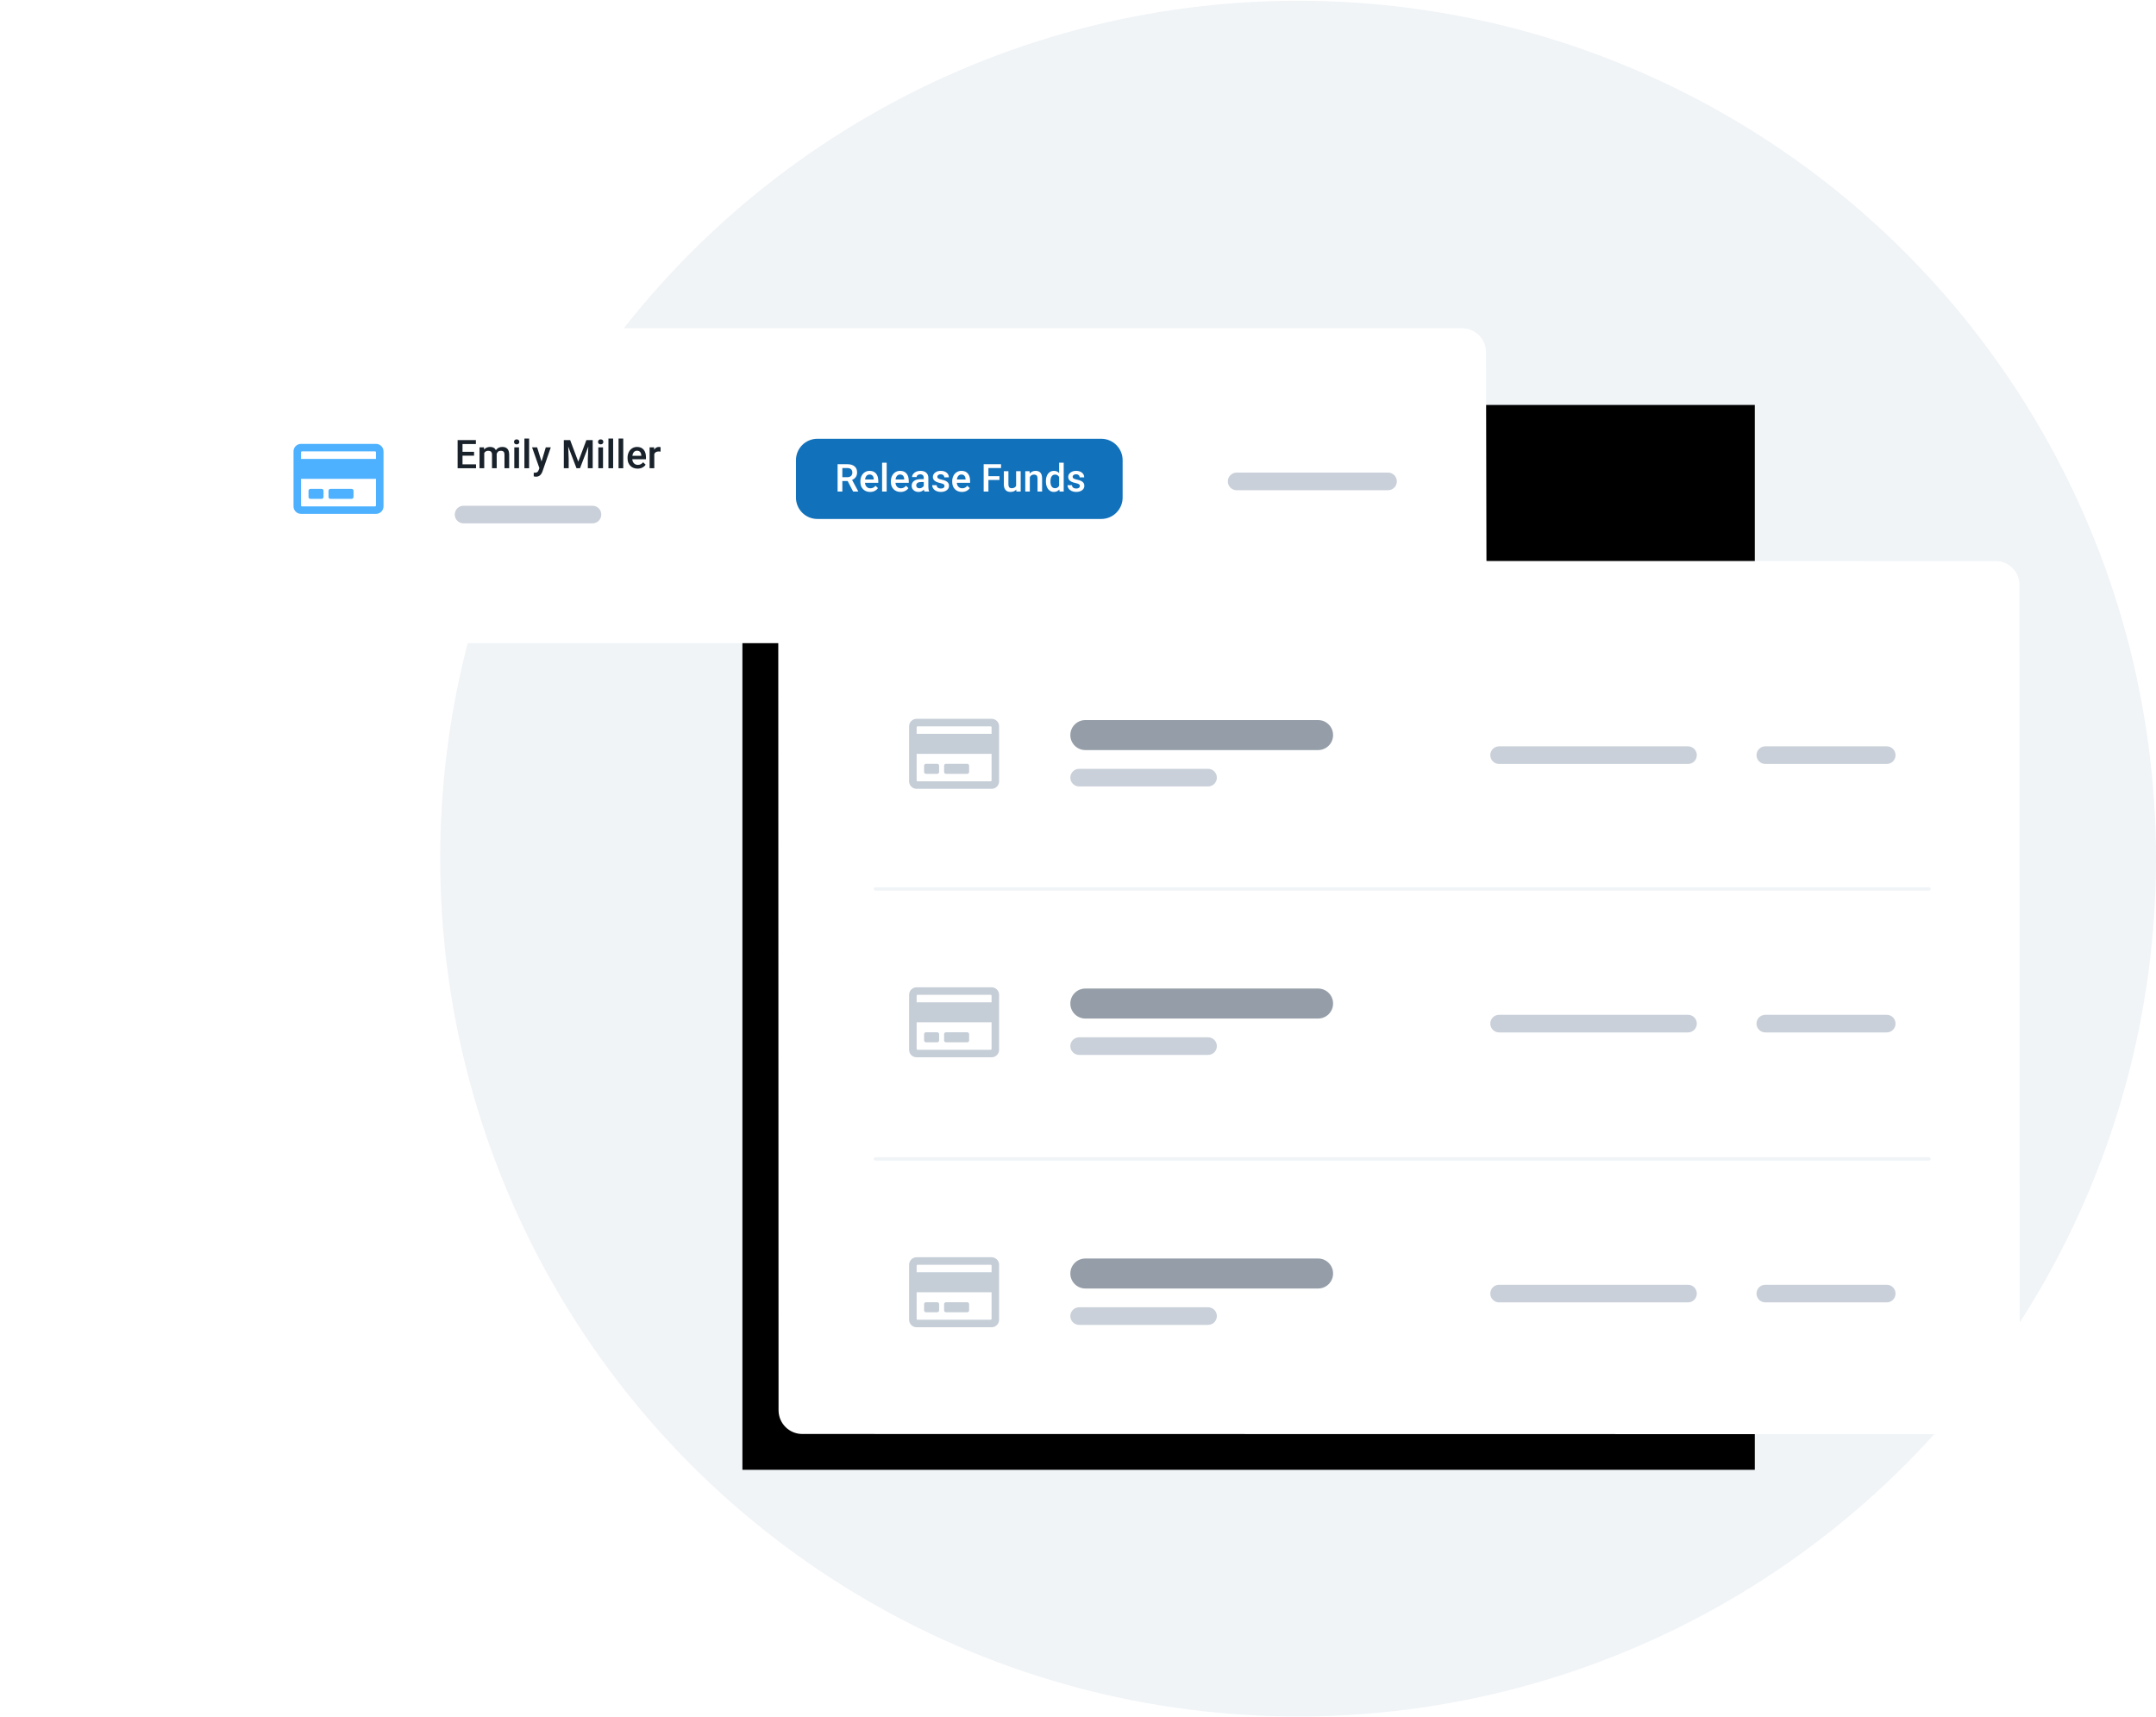 <?xml version="1.0" encoding="UTF-8"?>
<svg width="575px" height="458px" viewBox="0 0 575 458" version="1.1" xmlns="http://www.w3.org/2000/svg" xmlns:xlink="http://www.w3.org/1999/xlink">
    <!-- Generator: Sketch 56.3 (81716) - https://sketch.com -->
    <title>Slice 1</title>
    <desc>Created with Sketch.</desc>
    <defs>
        <rect id="path-1" x="0" y="0" width="270" height="284"></rect>
        <filter x="-17.6%" y="-16.0%" width="135.2%" height="133.5%" filterUnits="objectBoundingBox" id="filter-2">
            <feOffset dx="0" dy="2" in="SourceAlpha" result="shadowOffsetOuter1"></feOffset>
            <feGaussianBlur stdDeviation="15.5" in="shadowOffsetOuter1" result="shadowBlurOuter1"></feGaussianBlur>
            <feColorMatrix values="0 0 0 0 0   0 0 0 0 0   0 0 0 0 0  0 0 0 0.011 0" type="matrix" in="shadowBlurOuter1"></feColorMatrix>
        </filter>
        <filter x="-18.1%" y="-74.7%" width="136.3%" height="249.4%" filterUnits="objectBoundingBox" id="filter-3">
            <feOffset dx="0" dy="2" in="SourceAlpha" result="shadowOffsetOuter1"></feOffset>
            <feGaussianBlur stdDeviation="15.5" in="shadowOffsetOuter1" result="shadowBlurOuter1"></feGaussianBlur>
            <feColorMatrix values="0 0 0 0 0   0 0 0 0 0   0 0 0 0 0  0 0 0 0.066 0" type="matrix" in="shadowBlurOuter1" result="shadowMatrixOuter1"></feColorMatrix>
            <feMerge>
                <feMergeNode in="shadowMatrixOuter1"></feMergeNode>
                <feMergeNode in="SourceGraphic"></feMergeNode>
            </feMerge>
        </filter>
    </defs>
    <g id="Page-1" stroke="none" stroke-width="1" fill="none" fill-rule="evenodd">
        <g id="complete-your-project" transform="translate(47, 0)">
            <circle id="Oval_7_" fill="#F0F4F7" fill-rule="nonzero" cx="299.2" cy="229" r="228.8"></circle>
            <g id="Group">
                <path d="M299.2,0.2 C425.563,0.2 528,102.637 528,229 C528,355.363 425.563,457.8 299.2,457.8 C172.837,457.8 70.4,355.363 70.4,229 C70.4,220.863 70.825,212.826 71.653,204.909 C74.117,181.363 36.341,209.014 36.361,168.815 C36.371,161.862 36.109,74.745 39.425,68.684 C54.191,41.694 92.049,41.641 157.091,49.672 C196.123,18.699 245.501,0.2 299.2,0.2 Z" id="Path"></path>
                <g id="Product" transform="translate(0, 85)">
                    <g id="Background-List_1_" transform="translate(151, 21)">
                        <g id="Backgorund_1_">
                            <g id="Rectangle" fill="black" fill-opacity="1">
                                <use filter="url(#filter-2)" xlink:href="#path-1"></use>
                            </g>
                            <path d="M15.896,43.587 L334.245,43.636 C337.739,43.636 340.573,46.464 340.581,49.958 L340.659,270.148 C340.666,273.647 337.836,276.49 334.336,276.498 C334.332,276.498 334.327,276.498 334.322,276.498 L15.973,276.449 C12.48,276.449 9.645,273.621 9.638,270.127 L9.56,49.936 C9.552,46.437 12.383,43.594 15.882,43.587 C15.887,43.587 15.892,43.587 15.896,43.587 Z" id="Path" fill="#FFFFFF" fill-rule="nonzero"></path>
                        </g>
                        <g id="Group" transform="translate(35, 85)">
                            <g id="Group-23_6_" transform="translate(9, 143.6)" fill-rule="nonzero">
                                <g id="Icon-_x2F_-System-_x2F_-Large-_x2F_-far_x5F_fa-credit-card_8_" fill="#C5CDD6">
                                    <path d="M22.453,0.714 L2.462,0.714 C1.353,0.714 0.457,1.61 0.457,2.714 L0.457,17.381 C0.457,18.485 1.353,19.381 2.462,19.381 L22.453,19.381 C23.562,19.381 24.457,18.485 24.457,17.381 L24.457,2.714 C24.457,1.61 23.562,0.714 22.453,0.714 Z M2.712,2.714 L22.203,2.714 C22.341,2.714 22.453,2.827 22.453,2.964 L22.453,4.714 L2.462,4.714 L2.462,2.964 C2.462,2.827 2.574,2.714 2.712,2.714 Z M22.203,17.381 L2.712,17.381 C2.574,17.381 2.462,17.268 2.462,17.131 L2.462,10.048 L22.453,10.048 L22.453,17.131 C22.453,17.268 22.341,17.381 22.203,17.381 Z M8.457,13.214 L8.457,14.881 C8.457,15.156 8.232,15.381 7.957,15.381 L4.957,15.381 C4.682,15.381 4.457,15.156 4.457,14.881 L4.457,13.214 C4.457,12.939 4.682,12.714 4.957,12.714 L7.957,12.714 C8.232,12.714 8.457,12.939 8.457,13.214 Z M16.457,13.214 L16.457,14.881 C16.457,15.156 16.232,15.381 15.957,15.381 L10.291,15.381 C10.016,15.381 9.791,15.156 9.791,14.881 L9.791,13.214 C9.791,12.939 10.016,12.714 10.291,12.714 L15.957,12.714 C16.232,12.714 16.457,12.939 16.457,13.214 Z" id="Shape"></path>
                                </g>
                                <path d="M157.81,8.048 L208.182,8.048 C209.481,8.048 210.534,9.101 210.534,10.4 L210.534,10.4 C210.534,11.699 209.481,12.752 208.182,12.752 L157.81,12.752 C156.511,12.752 155.457,11.699 155.457,10.4 L155.457,10.4 C155.457,9.101 156.511,8.048 157.81,8.048 Z" id="Rectangle_138_" fill="#C9D0D9"></path>
                                <path d="M228.81,8.048 L261.182,8.048 C262.481,8.048 263.534,9.101 263.534,10.4 L263.534,10.4 C263.534,11.699 262.481,12.752 261.182,12.752 L228.81,12.752 C227.511,12.752 226.457,11.699 226.457,10.4 L226.457,10.4 C226.457,9.101 227.511,8.048 228.81,8.048 Z" id="Rectangle_137_" fill="#C9D0D9"></path>
                                <g id="Group-22_6_" transform="translate(43, 1)">
                                    <path d="M2.81,13.048 L37.182,13.048 C38.481,13.048 39.534,14.101 39.534,15.4 L39.534,15.4 C39.534,16.699 38.481,17.752 37.182,17.752 L2.81,17.752 C1.511,17.752 0.457,16.699 0.457,15.4 L0.457,15.4 C0.457,14.101 1.511,13.048 2.81,13.048 Z" id="Rectangle_136_" fill="#C9D0D9"></path>
                                    <path d="M4.457,0.048 L66.534,0.048 C68.743,0.048 70.534,1.838 70.534,4.048 L70.534,4.048 C70.534,6.257 68.743,8.048 66.534,8.048 L4.457,8.048 C2.248,8.048 0.457,6.257 0.457,4.048 L0.457,4.048 C0.457,1.838 2.248,0.048 4.457,0.048 Z" id="Rectangle_135_" fill="#959EA8"></path>
                                </g>
                            </g>
                            <path d="M0.457,118.087 L281.462,118.087" id="Path-2_4_" stroke="#F0F4F7" stroke-width="0.88" stroke-linecap="round" stroke-linejoin="round"></path>
                            <g id="Group-23_5_" transform="translate(9, 71.6)" fill-rule="nonzero">
                                <g id="Icon-_x2F_-System-_x2F_-Large-_x2F_-far_x5F_fa-credit-card_7_" fill="#C5CDD6">
                                    <path d="M22.453,0.714 L2.462,0.714 C1.353,0.714 0.457,1.61 0.457,2.714 L0.457,17.381 C0.457,18.485 1.353,19.381 2.462,19.381 L22.453,19.381 C23.562,19.381 24.457,18.485 24.457,17.381 L24.457,2.714 C24.457,1.61 23.562,0.714 22.453,0.714 Z M2.712,2.714 L22.203,2.714 C22.341,2.714 22.453,2.827 22.453,2.964 L22.453,4.714 L2.462,4.714 L2.462,2.964 C2.462,2.827 2.574,2.714 2.712,2.714 Z M22.203,17.381 L2.712,17.381 C2.574,17.381 2.462,17.268 2.462,17.131 L2.462,10.048 L22.453,10.048 L22.453,17.131 C22.453,17.268 22.341,17.381 22.203,17.381 Z M8.457,13.214 L8.457,14.881 C8.457,15.156 8.232,15.381 7.957,15.381 L4.957,15.381 C4.682,15.381 4.457,15.156 4.457,14.881 L4.457,13.214 C4.457,12.939 4.682,12.714 4.957,12.714 L7.957,12.714 C8.232,12.714 8.457,12.939 8.457,13.214 Z M16.457,13.214 L16.457,14.881 C16.457,15.156 16.232,15.381 15.957,15.381 L10.291,15.381 C10.016,15.381 9.791,15.156 9.791,14.881 L9.791,13.214 C9.791,12.939 10.016,12.714 10.291,12.714 L15.957,12.714 C16.232,12.714 16.457,12.939 16.457,13.214 Z" id="Shape"></path>
                                </g>
                                <path d="M157.81,8.048 L208.182,8.048 C209.481,8.048 210.534,9.101 210.534,10.4 L210.534,10.4 C210.534,11.699 209.481,12.752 208.182,12.752 L157.81,12.752 C156.511,12.752 155.457,11.699 155.457,10.4 L155.457,10.4 C155.457,9.101 156.511,8.048 157.81,8.048 Z" id="Rectangle_134_" fill="#C9D0D9"></path>
                                <path d="M228.81,8.048 L261.182,8.048 C262.481,8.048 263.534,9.101 263.534,10.4 L263.534,10.4 C263.534,11.699 262.481,12.752 261.182,12.752 L228.81,12.752 C227.511,12.752 226.457,11.699 226.457,10.4 L226.457,10.4 C226.457,9.101 227.511,8.048 228.81,8.048 Z" id="Rectangle_133_" fill="#C9D0D9"></path>
                                <g id="Group-22_5_" transform="translate(43, 1)">
                                    <path d="M2.81,13.048 L37.182,13.048 C38.481,13.048 39.534,14.101 39.534,15.4 L39.534,15.4 C39.534,16.699 38.481,17.752 37.182,17.752 L2.81,17.752 C1.511,17.752 0.457,16.699 0.457,15.4 L0.457,15.4 C0.457,14.101 1.511,13.048 2.81,13.048 Z" id="Rectangle_132_" fill="#C9D0D9"></path>
                                    <path d="M4.457,0.048 L66.534,0.048 C68.743,0.048 70.534,1.838 70.534,4.048 L70.534,4.048 C70.534,6.257 68.743,8.048 66.534,8.048 L4.457,8.048 C2.248,8.048 0.457,6.257 0.457,4.048 L0.457,4.048 C0.457,1.838 2.248,0.048 4.457,0.048 Z" id="Rectangle_131_" fill="#959EA8"></path>
                                </g>
                            </g>
                            <path d="M0.457,46.088 L281.462,46.088" id="Path-2_3_" stroke="#F0F4F7" stroke-width="0.88" stroke-linecap="round" stroke-linejoin="round"></path>
                            <g id="Group-23_4_" transform="translate(9, 0)" fill-rule="nonzero">
                                <g id="Icon-_x2F_-System-_x2F_-Large-_x2F_-far_x5F_fa-credit-card_6_" fill="#C5CDD6">
                                    <path d="M22.453,0.714 L2.462,0.714 C1.353,0.714 0.457,1.61 0.457,2.714 L0.457,17.381 C0.457,18.485 1.353,19.381 2.462,19.381 L22.453,19.381 C23.562,19.381 24.457,18.485 24.457,17.381 L24.457,2.714 C24.457,1.61 23.562,0.714 22.453,0.714 Z M2.712,2.714 L22.203,2.714 C22.341,2.714 22.453,2.827 22.453,2.964 L22.453,4.714 L2.462,4.714 L2.462,2.964 C2.462,2.827 2.574,2.714 2.712,2.714 Z M22.203,17.381 L2.712,17.381 C2.574,17.381 2.462,17.268 2.462,17.131 L2.462,10.048 L22.453,10.048 L22.453,17.131 C22.453,17.268 22.341,17.381 22.203,17.381 Z M8.457,13.214 L8.457,14.881 C8.457,15.156 8.232,15.381 7.957,15.381 L4.957,15.381 C4.682,15.381 4.457,15.156 4.457,14.881 L4.457,13.214 C4.457,12.939 4.682,12.714 4.957,12.714 L7.957,12.714 C8.232,12.714 8.457,12.939 8.457,13.214 Z M16.457,13.214 L16.457,14.881 C16.457,15.156 16.232,15.381 15.957,15.381 L10.291,15.381 C10.016,15.381 9.791,15.156 9.791,14.881 L9.791,13.214 C9.791,12.939 10.016,12.714 10.291,12.714 L15.957,12.714 C16.232,12.714 16.457,12.939 16.457,13.214 Z" id="Shape"></path>
                                </g>
                                <path d="M157.81,8.048 L208.182,8.048 C209.481,8.048 210.534,9.101 210.534,10.4 L210.534,10.4 C210.534,11.699 209.481,12.752 208.182,12.752 L157.81,12.752 C156.511,12.752 155.457,11.699 155.457,10.4 L155.457,10.4 C155.457,9.101 156.511,8.048 157.81,8.048 Z" id="Rectangle_130_" fill="#C9D0D9"></path>
                                <path d="M228.81,8.048 L261.182,8.048 C262.481,8.048 263.534,9.101 263.534,10.4 L263.534,10.4 C263.534,11.699 262.481,12.752 261.182,12.752 L228.81,12.752 C227.511,12.752 226.457,11.699 226.457,10.4 L226.457,10.4 C226.457,9.101 227.511,8.048 228.81,8.048 Z" id="Rectangle_129_" fill="#C9D0D9"></path>
                                <g id="Group-22_4_" transform="translate(43, 1)">
                                    <path d="M2.81,13.048 L37.182,13.048 C38.481,13.048 39.534,14.101 39.534,15.4 L39.534,15.4 C39.534,16.699 38.481,17.752 37.182,17.752 L2.81,17.752 C1.511,17.752 0.457,16.699 0.457,15.4 L0.457,15.4 C0.457,14.101 1.511,13.048 2.81,13.048 Z" id="Rectangle_128_" fill="#C9D0D9"></path>
                                    <path d="M4.457,0.048 L66.534,0.048 C68.743,0.048 70.534,1.838 70.534,4.048 L70.534,4.048 C70.534,6.257 68.743,8.048 66.534,8.048 L4.457,8.048 C2.248,8.048 0.457,6.257 0.457,4.048 L0.457,4.048 C0.457,1.838 2.248,0.048 4.457,0.048 Z" id="Rectangle_127_" fill="#959EA8"></path>
                                </g>
                            </g>
                        </g>
                    </g>
                    <g id="Front_1_" fill-rule="nonzero">
                        <g id="Path" fill="#FFFFFF">
                            <g id="path-1-link" filter="url(#filter-3)">
                                <path d="M6.632,0.541 L342.977,0.556 C346.471,0.556 349.305,3.385 349.313,6.878 L349.468,78.19 C349.476,81.69 346.645,84.533 343.146,84.54 C343.141,84.54 343.137,84.54 343.132,84.54 L6.787,84.525 C3.293,84.525 0.459,81.696 0.451,78.203 L0.296,6.891 C0.288,3.391 3.119,0.548 6.618,0.541 C6.623,0.541 6.628,0.541 6.632,0.541 Z" id="path-1"></path>
                            </g>
                        </g>
                        <g id="Content_1_" transform="translate(31, 31)">
                            <g id="Button_2_" transform="translate(134, 1)">
                                <path d="M5.984,0.024 L81.7,0.024 C84.849,0.024 87.402,2.577 87.402,5.727 L87.402,15.706 C87.402,18.855 84.849,21.408 81.7,21.408 L5.984,21.408 C2.835,21.408 0.282,18.855 0.282,15.706 L0.282,5.727 C0.282,2.577 2.835,0.024 5.984,0.024 Z" id="Rectangle_126_" fill="#1171BB"></path>
                                <g id="Group" transform="translate(11, 6)" fill="#FFFFFF">
                                    <path d="M3.065,5.295 L1.652,5.295 L1.652,8.101 L0.384,8.101 L0.384,0.804 L2.95,0.804 C3.792,0.804 4.442,0.993 4.899,1.371 C5.357,1.749 5.586,2.296 5.586,3.011 C5.586,3.5 5.469,3.908 5.233,4.238 C4.997,4.567 4.669,4.82 4.248,4.998 L5.887,8.036 L5.887,8.101 L4.529,8.101 L3.065,5.295 Z M1.652,4.272 L2.955,4.272 C3.383,4.272 3.717,4.165 3.958,3.949 C4.198,3.733 4.318,3.438 4.318,3.064 C4.318,2.674 4.207,2.371 3.985,2.157 C3.763,1.943 3.431,1.833 2.99,1.827 L1.652,1.827 L1.652,4.272 L1.652,4.272 Z" id="Shape"></path>
                                    <path d="M9.059,8.202 C8.288,8.202 7.662,7.959 7.182,7.472 C6.703,6.986 6.464,6.339 6.464,5.53 L6.464,5.38 C6.464,4.839 6.568,4.355 6.776,3.929 C6.985,3.503 7.278,3.172 7.656,2.934 C8.034,2.697 8.455,2.578 8.919,2.578 C9.658,2.578 10.228,2.814 10.631,3.285 C11.033,3.756 11.235,4.423 11.235,5.285 L11.235,5.776 L7.691,5.776 C7.728,6.223 7.878,6.578 8.139,6.839 C8.402,7.099 8.732,7.229 9.13,7.229 C9.687,7.229 10.142,7.004 10.493,6.553 L11.149,7.179 C10.932,7.504 10.642,7.755 10.28,7.933 C9.918,8.112 9.511,8.202 9.059,8.202 Z M8.914,3.555 C8.58,3.555 8.31,3.673 8.105,3.906 C7.899,4.14 7.768,4.466 7.712,4.884 L10.032,4.884 L10.032,4.794 C10.005,4.386 9.896,4.078 9.706,3.869 C9.515,3.66 9.252,3.555 8.914,3.555 Z" id="Shape"></path>
                                    <polygon id="Path" points="13.474 8.101 12.257 8.101 12.257 0.403 13.474 0.403"></polygon>
                                    <path d="M17.188,8.202 C16.417,8.202 15.791,7.959 15.311,7.472 C14.832,6.986 14.593,6.339 14.593,5.53 L14.593,5.38 C14.593,4.839 14.697,4.355 14.905,3.929 C15.114,3.503 15.407,3.172 15.785,2.934 C16.163,2.697 16.584,2.578 17.048,2.578 C17.787,2.578 18.357,2.814 18.76,3.285 C19.162,3.756 19.364,4.423 19.364,5.285 L19.364,5.776 L15.82,5.776 C15.857,6.223 16.007,6.578 16.268,6.839 C16.531,7.099 16.861,7.229 17.259,7.229 C17.816,7.229 18.271,7.004 18.622,6.553 L19.278,7.179 C19.061,7.504 18.771,7.755 18.409,7.933 C18.047,8.112 17.639,8.202 17.188,8.202 Z M17.043,3.555 C16.709,3.555 16.439,3.673 16.234,3.906 C16.028,4.14 15.897,4.466 15.841,4.884 L18.161,4.884 L18.161,4.794 C18.134,4.386 18.025,4.078 17.835,3.869 C17.644,3.66 17.381,3.555 17.043,3.555 Z" id="Shape"></path>
                                    <path d="M23.549,8.101 C23.495,7.998 23.449,7.829 23.408,7.595 C23.021,8 22.547,8.202 21.985,8.202 C21.44,8.202 20.996,8.047 20.652,7.735 C20.307,7.425 20.136,7.041 20.136,6.583 C20.136,6.005 20.35,5.561 20.78,5.252 C21.209,4.943 21.823,4.789 22.622,4.789 L23.368,4.789 L23.368,4.432 C23.368,4.152 23.29,3.928 23.133,3.759 C22.975,3.59 22.737,3.506 22.416,3.506 C22.139,3.506 21.912,3.575 21.734,3.714 C21.557,3.852 21.469,4.028 21.469,4.242 L20.251,4.242 C20.251,3.945 20.349,3.667 20.547,3.408 C20.744,3.149 21.012,2.946 21.351,2.799 C21.69,2.652 22.068,2.578 22.486,2.578 C23.121,2.578 23.627,2.738 24.005,3.056 C24.383,3.376 24.576,3.825 24.587,4.402 L24.587,6.848 C24.587,7.337 24.655,7.725 24.792,8.016 L24.792,8.101 C24.792,8.101 23.549,8.101 23.549,8.101 Z M22.211,7.224 C22.451,7.224 22.678,7.166 22.889,7.049 C23.102,6.932 23.262,6.775 23.368,6.578 L23.368,5.555 L22.712,5.555 C22.261,5.555 21.922,5.634 21.694,5.791 C21.468,5.948 21.353,6.17 21.353,6.458 C21.353,6.691 21.431,6.878 21.587,7.016 C21.742,7.155 21.95,7.224 22.211,7.224 Z" id="Shape"></path>
                                    <path d="M28.901,6.628 C28.901,6.411 28.812,6.245 28.634,6.132 C28.455,6.018 28.158,5.918 27.744,5.831 C27.33,5.744 26.983,5.634 26.706,5.5 C26.098,5.206 25.794,4.78 25.794,4.222 C25.794,3.755 25.991,3.363 26.386,3.05 C26.78,2.735 27.281,2.578 27.889,2.578 C28.537,2.578 29.061,2.739 29.461,3.059 C29.859,3.381 30.059,3.796 30.059,4.307 L28.842,4.307 C28.842,4.074 28.755,3.879 28.581,3.723 C28.407,3.568 28.177,3.49 27.889,3.49 C27.622,3.49 27.404,3.553 27.235,3.676 C27.066,3.8 26.982,3.965 26.982,4.172 C26.982,4.359 27.06,4.505 27.218,4.608 C27.375,4.712 27.692,4.816 28.17,4.922 C28.647,5.026 29.022,5.152 29.295,5.298 C29.567,5.442 29.769,5.617 29.901,5.821 C30.033,6.025 30.099,6.272 30.099,6.562 C30.099,7.051 29.897,7.446 29.493,7.748 C29.089,8.051 28.559,8.202 27.904,8.202 C27.46,8.202 27.064,8.122 26.717,7.961 C26.369,7.801 26.098,7.58 25.904,7.3 C25.711,7.018 25.614,6.717 25.614,6.392 L26.797,6.392 C26.813,6.68 26.922,6.901 27.122,7.056 C27.323,7.212 27.589,7.29 27.919,7.29 C28.24,7.29 28.484,7.228 28.651,7.106 C28.818,6.984 28.901,6.825 28.901,6.628 Z" id="Path"></path>
                                    <path d="M33.548,8.202 C32.775,8.202 32.15,7.959 31.671,7.472 C31.191,6.986 30.951,6.339 30.951,5.53 L30.951,5.38 C30.951,4.839 31.055,4.355 31.264,3.929 C31.473,3.503 31.766,3.172 32.144,2.934 C32.521,2.697 32.942,2.578 33.407,2.578 C34.145,2.578 34.716,2.814 35.119,3.285 C35.521,3.756 35.722,4.423 35.722,5.285 L35.722,5.776 L32.18,5.776 C32.216,6.223 32.365,6.578 32.628,6.839 C32.889,7.099 33.22,7.229 33.618,7.229 C34.176,7.229 34.63,7.004 34.98,6.553 L35.638,7.179 C35.42,7.504 35.131,7.755 34.767,7.933 C34.405,8.112 33.999,8.202 33.548,8.202 Z M33.402,3.555 C33.068,3.555 32.798,3.673 32.593,3.906 C32.388,4.14 32.256,4.466 32.199,4.884 L34.519,4.884 L34.519,4.794 C34.493,4.386 34.385,4.078 34.194,3.869 C34.004,3.66 33.739,3.555 33.402,3.555 Z" id="Shape"></path>
                                    <polygon id="Path" points="43.546 5.009 40.609 5.009 40.609 8.101 39.341 8.101 39.341 0.804 43.977 0.804 43.977 1.827 40.609 1.827 40.609 3.997 43.546 3.997 43.546 5.009"></polygon>
                                    <path d="M48.037,7.57 C47.68,7.991 47.172,8.202 46.514,8.202 C45.925,8.202 45.48,8.029 45.178,7.685 C44.875,7.342 44.723,6.844 44.723,6.192 L44.723,2.679 L45.942,2.679 L45.942,6.177 C45.942,6.865 46.227,7.209 46.799,7.209 C47.39,7.209 47.79,6.997 47.997,6.573 L47.997,2.679 L49.215,2.679 L49.215,8.101 L48.067,8.101 L48.037,7.57 Z" id="Path"></path>
                                    <path d="M51.586,2.678 L51.62,3.305 C52.021,2.82 52.548,2.578 53.199,2.578 C54.328,2.578 54.903,3.224 54.924,4.518 L54.924,8.101 L53.705,8.101 L53.705,4.588 C53.705,4.244 53.631,3.989 53.482,3.824 C53.334,3.658 53.091,3.576 52.753,3.576 C52.262,3.576 51.896,3.798 51.655,4.242 L51.655,8.101 L50.437,8.101 L50.437,2.679 C50.437,2.679 51.586,2.679 51.586,2.678 Z" id="Path"></path>
                                    <path d="M55.935,5.349 C55.935,4.514 56.13,3.844 56.517,3.338 C56.904,2.832 57.424,2.578 58.076,2.578 C58.65,2.578 59.115,2.779 59.469,3.179 L59.469,0.403 L60.686,0.403 L60.686,8.101 L59.584,8.101 L59.524,7.54 C59.16,7.981 58.674,8.202 58.065,8.202 C57.431,8.202 56.917,7.946 56.524,7.434 C56.132,6.924 55.935,6.228 55.935,5.349 Z M57.153,5.455 C57.153,6.007 57.26,6.436 57.472,6.746 C57.683,7.054 57.985,7.209 58.377,7.209 C58.874,7.209 59.238,6.987 59.469,6.543 L59.469,4.227 C59.245,3.793 58.885,3.576 58.387,3.576 C57.992,3.576 57.688,3.732 57.474,4.045 C57.261,4.356 57.153,4.827 57.153,5.455 Z" id="Shape"></path>
                                    <path d="M64.997,6.628 C64.997,6.411 64.907,6.245 64.728,6.132 C64.55,6.018 64.254,5.918 63.839,5.831 C63.425,5.744 63.079,5.634 62.802,5.5 C62.193,5.206 61.889,4.78 61.889,4.222 C61.889,3.755 62.087,3.363 62.481,3.05 C62.875,2.735 63.376,2.578 63.984,2.578 C64.633,2.578 65.156,2.739 65.556,3.059 C65.955,3.381 66.154,3.796 66.154,4.307 L64.936,4.307 C64.936,4.074 64.849,3.879 64.676,3.723 C64.502,3.568 64.271,3.49 63.984,3.49 C63.717,3.49 63.499,3.553 63.33,3.676 C63.162,3.8 63.077,3.965 63.077,4.172 C63.077,4.359 63.156,4.505 63.312,4.608 C63.47,4.712 63.787,4.816 64.265,4.922 C64.743,5.026 65.118,5.152 65.39,5.298 C65.663,5.442 65.865,5.617 65.997,5.821 C66.129,6.025 66.194,6.272 66.194,6.562 C66.194,7.051 65.992,7.446 65.588,7.748 C65.183,8.051 64.654,8.202 64,8.202 C63.555,8.202 63.159,8.122 62.811,7.961 C62.464,7.801 62.193,7.58 62,7.3 C61.806,7.018 61.709,6.717 61.709,6.392 L62.891,6.392 C62.908,6.68 63.017,6.901 63.218,7.056 C63.418,7.212 63.683,7.29 64.014,7.29 C64.335,7.29 64.579,7.228 64.746,7.106 C64.913,6.984 64.997,6.825 64.997,6.628 Z" id="Path"></path>
                                </g>
                            </g>
                            <g id="Name_3_" transform="translate(43, 0)">
                                <g id="Group" transform="translate(1, 0)" fill="#19222B">
                                    <polygon id="Path" points="4.432 5.529 1.35 5.529 1.35 7.84 4.954 7.84 4.954 8.881 0.046 8.881 0.046 1.373 4.918 1.373 4.918 2.426 1.35 2.426 1.35 4.498 4.432 4.498 4.432 5.529"></polygon>
                                    <path d="M7.073,3.303 L7.109,3.885 C7.501,3.428 8.037,3.199 8.718,3.199 C9.464,3.199 9.973,3.484 10.249,4.054 C10.655,3.484 11.225,3.199 11.962,3.199 C12.577,3.199 13.034,3.369 13.335,3.709 C13.636,4.051 13.79,4.553 13.797,5.215 L13.797,8.881 L12.544,8.881 L12.544,5.252 C12.544,4.896 12.466,4.638 12.311,4.472 C12.157,4.308 11.901,4.224 11.544,4.224 C11.259,4.224 11.025,4.303 10.845,4.455 C10.665,4.607 10.538,4.808 10.466,5.054 L10.471,8.881 L9.218,8.881 L9.218,5.211 C9.2,4.553 8.866,4.224 8.212,4.224 C7.71,4.224 7.354,4.429 7.145,4.838 L7.145,8.881 L5.891,8.881 L5.891,3.303 C5.891,3.303 7.073,3.303 7.073,3.303 Z" id="Path"></path>
                                    <path d="M15.086,1.853 C15.086,1.66 15.147,1.502 15.268,1.373 C15.391,1.246 15.565,1.183 15.792,1.183 C16.018,1.183 16.194,1.246 16.318,1.373 C16.442,1.502 16.504,1.66 16.504,1.853 C16.504,2.043 16.442,2.199 16.318,2.324 C16.194,2.451 16.018,2.513 15.792,2.513 C15.565,2.513 15.391,2.451 15.268,2.324 C15.147,2.199 15.086,2.043 15.086,1.853 Z M16.416,8.881 L15.163,8.881 L15.163,3.303 L16.416,3.303 L16.416,8.881 Z" id="Shape"></path>
                                    <polygon id="Path" points="19.112 8.881 17.86 8.881 17.86 0.961 19.112 0.961"></polygon>
                                    <path d="M22.429,7.088 L23.563,3.302 L24.898,3.302 L22.68,9.726 C22.341,10.666 21.763,11.135 20.948,11.135 C20.766,11.135 20.565,11.103 20.345,11.041 L20.345,10.066 L20.583,10.082 C20.899,10.082 21.137,10.025 21.297,9.91 C21.456,9.795 21.583,9.601 21.676,9.33 L21.856,8.851 L19.897,3.302 L21.247,3.302 L22.429,7.088 Z" id="Path"></path>
                                    <path d="M30.059,1.373 L32.225,7.129 L34.386,1.373 L36.072,1.373 L36.072,8.881 L34.772,8.881 L34.772,6.406 L34.901,3.095 L32.684,8.881 L31.751,8.881 L29.539,3.101 L29.668,6.406 L29.668,8.881 L28.368,8.881 L28.368,1.373 C28.368,1.373 30.059,1.373 30.059,1.373 Z" id="Path"></path>
                                    <path d="M37.495,1.853 C37.495,1.66 37.555,1.502 37.679,1.373 C37.8,1.246 37.974,1.183 38.202,1.183 C38.429,1.183 38.603,1.246 38.727,1.373 C38.85,1.502 38.913,1.66 38.913,1.853 C38.913,2.043 38.85,2.199 38.727,2.324 C38.603,2.451 38.429,2.513 38.202,2.513 C37.974,2.513 37.8,2.451 37.679,2.324 C37.555,2.199 37.495,2.043 37.495,1.853 Z M38.825,8.881 L37.572,8.881 L37.572,3.303 L38.825,3.303 L38.825,8.881 Z" id="Shape"></path>
                                    <polygon id="Path" points="41.522 8.881 40.268 8.881 40.268 0.961 41.522 0.961"></polygon>
                                    <polygon id="Path" points="44.219 8.881 42.966 8.881 42.966 0.961 44.219 0.961"></polygon>
                                    <path d="M48.04,8.984 C47.245,8.984 46.602,8.734 46.108,8.234 C45.616,7.734 45.368,7.068 45.368,6.236 L45.368,6.082 C45.368,5.525 45.475,5.027 45.69,4.588 C45.905,4.15 46.208,3.808 46.597,3.564 C46.984,3.32 47.417,3.199 47.895,3.199 C48.655,3.199 49.242,3.441 49.656,3.926 C50.07,4.41 50.278,5.095 50.278,5.984 L50.278,6.488 L46.632,6.488 C46.67,6.949 46.823,7.314 47.094,7.582 C47.363,7.849 47.703,7.984 48.112,7.984 C48.686,7.984 49.153,7.752 49.515,7.287 L50.19,7.931 C49.966,8.265 49.669,8.525 49.296,8.709 C48.923,8.892 48.504,8.984 48.04,8.984 Z M47.889,4.205 C47.546,4.205 47.268,4.324 47.057,4.566 C46.846,4.806 46.712,5.14 46.653,5.57 L49.04,5.57 L49.04,5.478 C49.013,5.058 48.901,4.742 48.705,4.527 C48.509,4.312 48.237,4.205 47.889,4.205 Z" id="Shape"></path>
                                    <path d="M54.171,4.447 C54.005,4.42 53.835,4.406 53.66,4.406 C53.086,4.406 52.699,4.625 52.5,5.066 L52.5,8.881 L51.247,8.881 L51.247,3.303 L52.442,3.303 L52.473,3.926 C52.776,3.441 53.196,3.199 53.731,3.199 C53.911,3.199 54.058,3.222 54.176,3.271 L54.171,4.447 Z" id="Path"></path>
                                </g>
                                <path d="M2.634,18.881 L37.006,18.881 C38.306,18.881 39.359,19.934 39.359,21.233 L39.359,21.233 C39.359,22.532 38.306,23.585 37.006,23.585 L2.634,23.585 C1.335,23.585 0.282,22.532 0.282,21.233 L0.282,21.233 C0.282,19.934 1.335,18.881 2.634,18.881 Z" id="Rectangle_125_" fill="#C9D0D9"></path>
                            </g>
                            <g id="Icon-_x2F_-System-_x2F_-Large-_x2F_-far_x5F_fa-credit-card_5_" transform="translate(0, 2)" fill="#4DB1FF">
                                <path d="M22.278,0.383 L2.286,0.383 C1.178,0.383 0.282,1.279 0.282,2.383 L0.282,17.05 C0.282,18.154 1.178,19.05 2.286,19.05 L22.278,19.05 C23.386,19.05 24.282,18.154 24.282,17.05 L24.282,2.383 C24.282,1.279 23.386,0.383 22.278,0.383 Z M2.536,2.383 L22.028,2.383 C22.165,2.383 22.278,2.495 22.278,2.633 L22.278,4.383 L2.286,4.383 L2.286,2.633 C2.286,2.495 2.399,2.383 2.536,2.383 Z M22.028,17.05 L2.536,17.05 C2.399,17.05 2.286,16.937 2.286,16.8 L2.286,9.716 L22.278,9.716 L22.278,16.8 C22.278,16.937 22.165,17.05 22.028,17.05 Z M8.282,12.883 L8.282,14.55 C8.282,14.825 8.057,15.05 7.782,15.05 L4.782,15.05 C4.507,15.05 4.282,14.825 4.282,14.55 L4.282,12.883 C4.282,12.608 4.507,12.383 4.782,12.383 L7.782,12.383 C8.057,12.383 8.282,12.608 8.282,12.883 Z M16.282,12.883 L16.282,14.55 C16.282,14.825 16.057,15.05 15.782,15.05 L10.115,15.05 C9.84,15.05 9.615,14.825 9.615,14.55 L9.615,12.883 C9.615,12.608 9.84,12.383 10.115,12.383 L15.782,12.383 C16.057,12.383 16.282,12.608 16.282,12.883 Z" id="Shape"></path>
                            </g>
                            <path d="M251.81,10.038 L292.182,10.038 C293.481,10.038 294.534,11.091 294.534,12.39 L294.534,12.39 C294.534,13.689 293.481,14.742 292.182,14.742 L251.81,14.742 C250.511,14.742 249.457,13.689 249.457,12.39 L249.457,12.39 C249.457,11.091 250.511,10.038 251.81,10.038 Z" id="Rectangle_1_" fill="#C9D0D9"></path>
                        </g>
                    </g>
                </g>
            </g>
        </g>
    </g>
</svg>